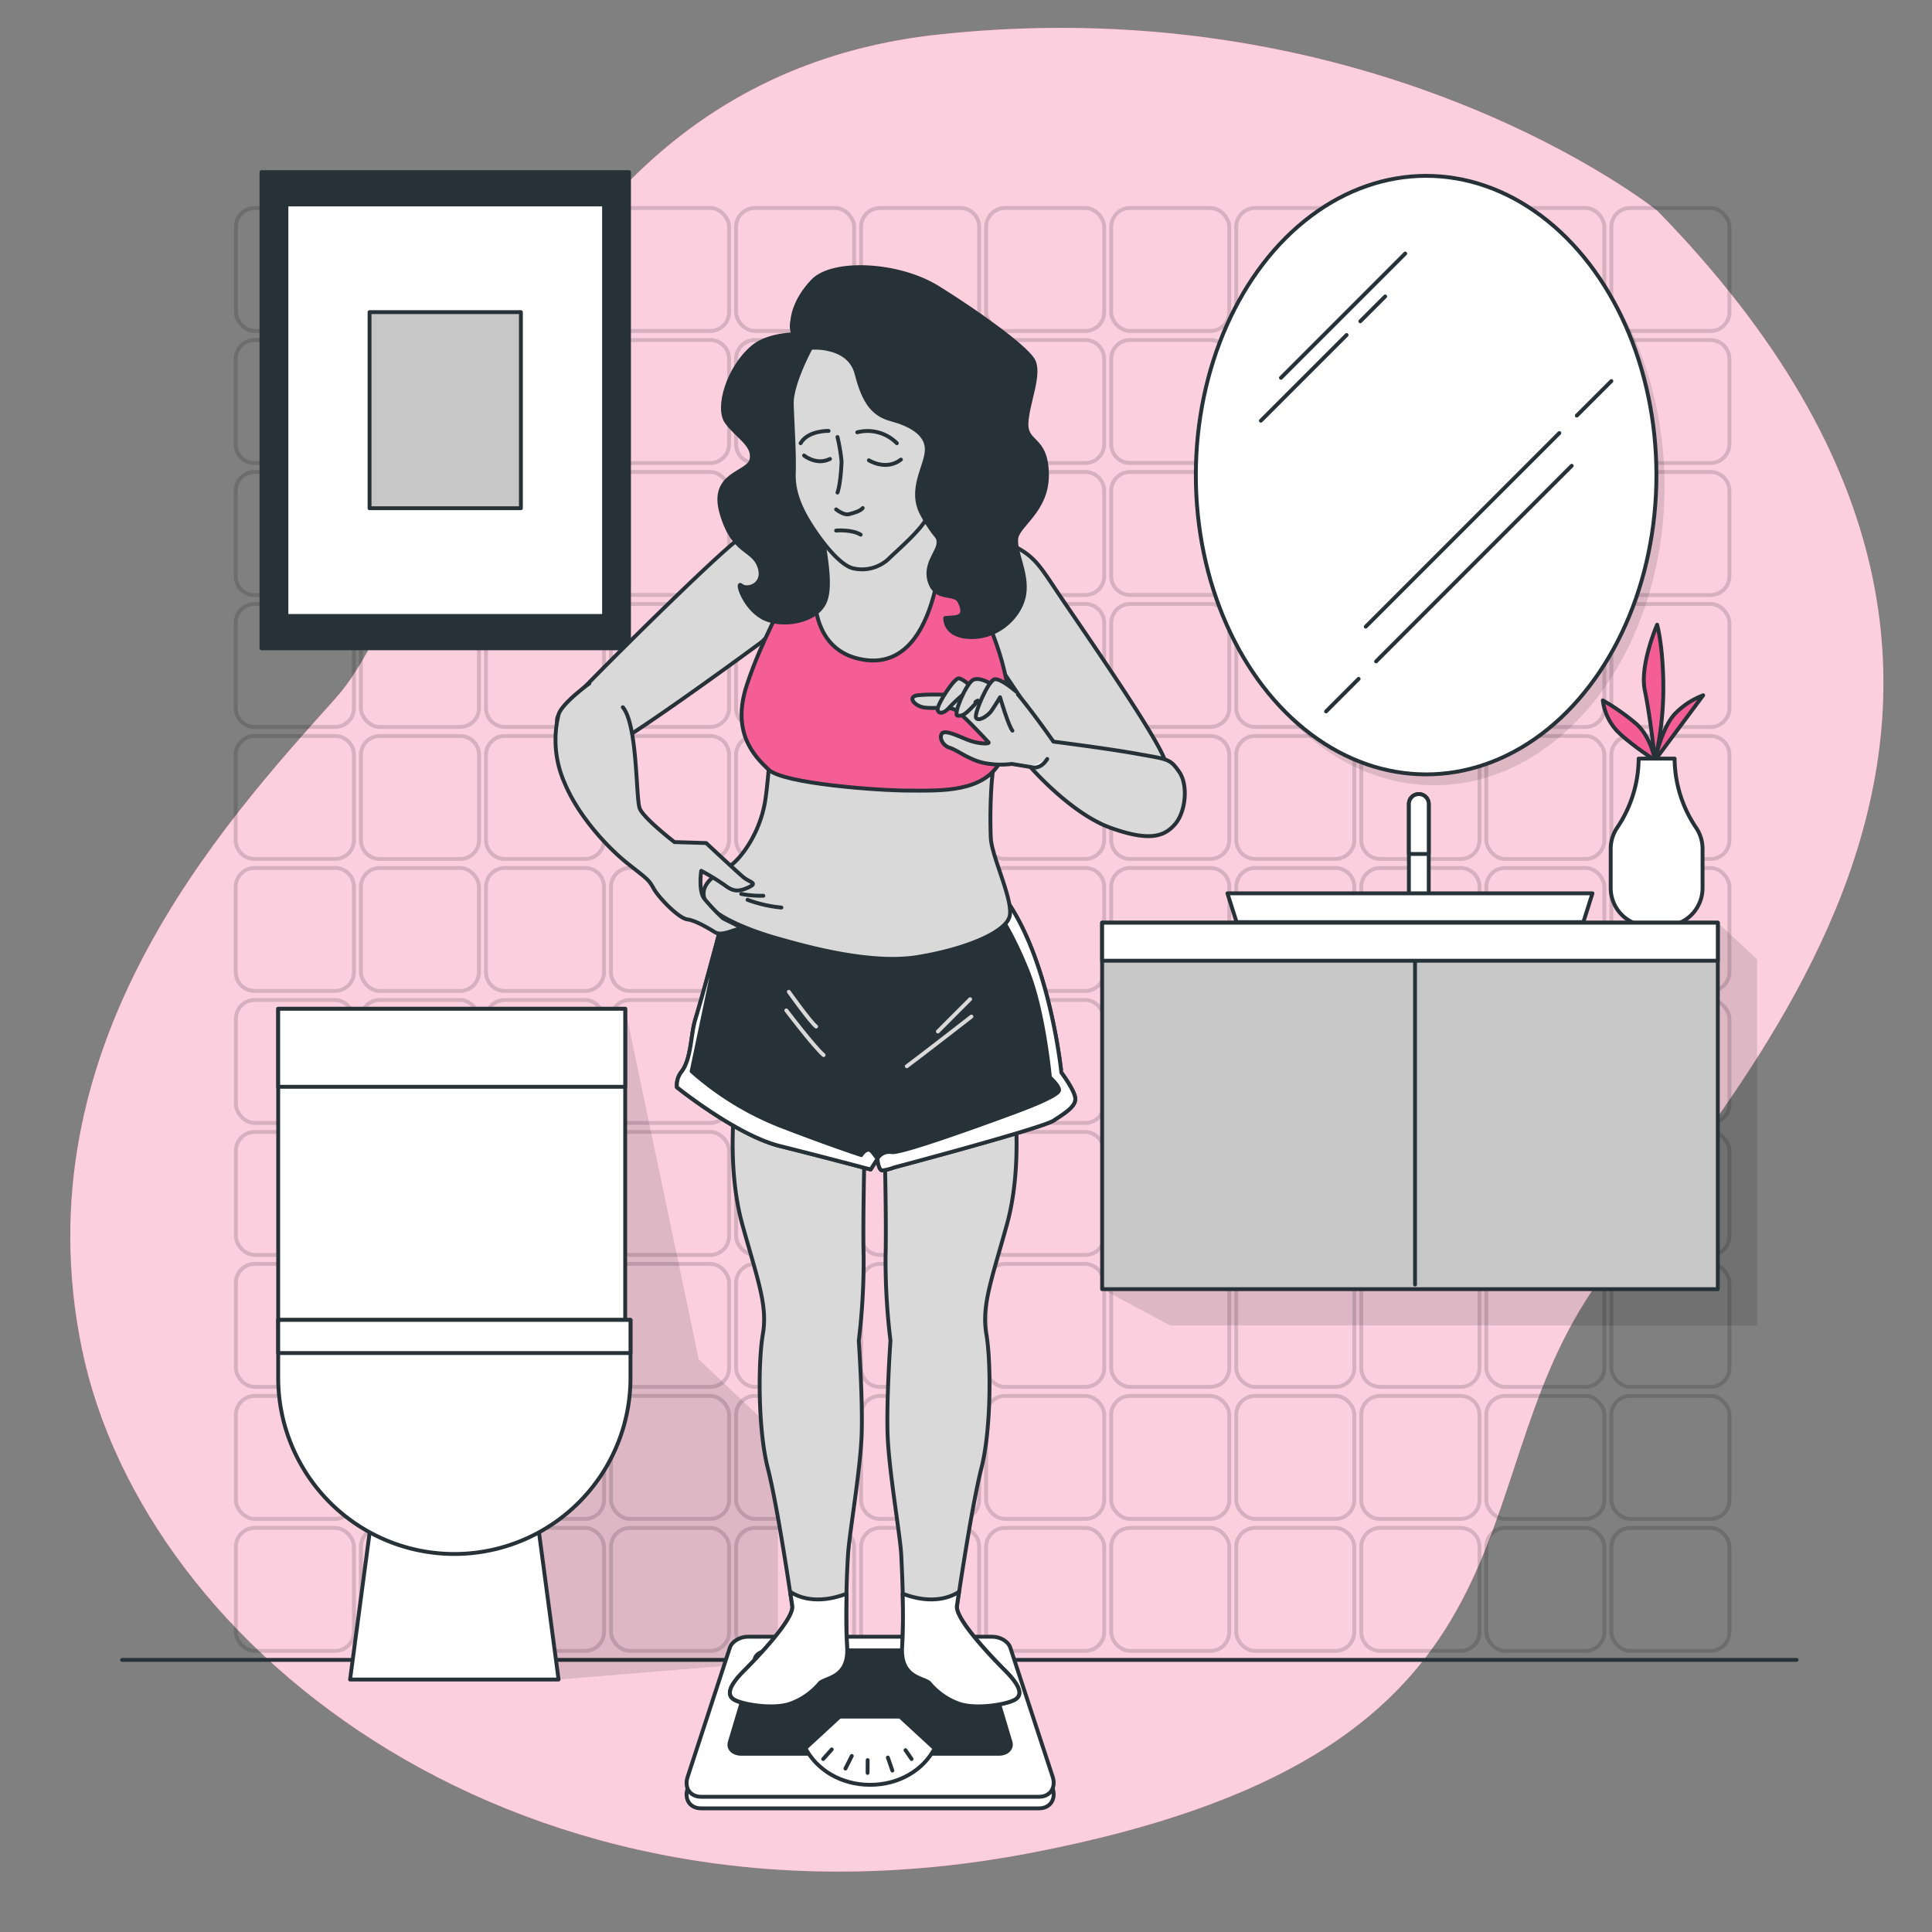 <svg xmlns="http://www.w3.org/2000/svg" viewBox="0 0 500 500"><rect x="0" y="0" width="500" height="500" fill="#808080" stroke="none"/><g id="freepik--background-simple--inject-200"><path d="M428.88,54.51s-72.06-57.9-186-45.58-126.65,139-156,171.75-81.73,90-65.71,168.25S135.69,504.76,266.89,479.51s111-88.39,141.77-140.13S557,185.7,428.88,54.51Z" style="fill:#F55E94"></path><path d="M428.88,54.51s-72.06-57.9-186-45.58-126.65,139-156,171.75-81.73,90-65.71,168.25S135.69,504.76,266.89,479.51s111-88.39,141.77-140.13S557,185.7,428.88,54.51Z" style="fill:#fff;opacity:0.7"></path></g><g id="freepik--Floor--inject-200"><line x1="31.59" y1="429.58" x2="464.96" y2="429.58" style="fill:none;stroke:#263238;stroke-linecap:round;stroke-linejoin:round"></line></g><g id="freepik--Tiles--inject-200"><g style="opacity:0.15"><rect x="61.04" y="53.83" width="30.56" height="31.83" rx="4.88" style="fill:none;stroke:#000;stroke-linecap:round;stroke-linejoin:round"></rect><rect x="93.4" y="53.83" width="30.56" height="31.83" rx="4.88" style="fill:none;stroke:#000;stroke-linecap:round;stroke-linejoin:round"></rect><rect x="125.76" y="53.83" width="30.56" height="31.83" rx="4.88" style="fill:none;stroke:#000;stroke-linecap:round;stroke-linejoin:round"></rect><rect x="158.13" y="53.83" width="30.56" height="31.83" rx="4.88" style="fill:none;stroke:#000;stroke-linecap:round;stroke-linejoin:round"></rect><rect x="190.49" y="53.83" width="30.56" height="31.83" rx="4.88" style="fill:none;stroke:#000;stroke-linecap:round;stroke-linejoin:round"></rect><path d="M227.73,53.83h20.79a4.89,4.89,0,0,1,4.89,4.89V80.78a4.88,4.88,0,0,1-4.88,4.88H227.73a4.88,4.88,0,0,1-4.88-4.88V58.72A4.88,4.88,0,0,1,227.73,53.83Z" style="fill:none;stroke:#000;stroke-linecap:round;stroke-linejoin:round"></path><rect x="255.21" y="53.83" width="30.56" height="31.83" rx="4.88" style="fill:none;stroke:#000;stroke-linecap:round;stroke-linejoin:round"></rect><rect x="287.57" y="53.83" width="30.56" height="31.83" rx="4.88" style="fill:none;stroke:#000;stroke-linecap:round;stroke-linejoin:round"></rect><rect x="319.93" y="53.83" width="30.56" height="31.83" rx="4.88" style="fill:none;stroke:#000;stroke-linecap:round;stroke-linejoin:round"></rect><path d="M357.18,53.83H378a4.89,4.89,0,0,1,4.89,4.89V80.78A4.88,4.88,0,0,1,378,85.67H357.18a4.88,4.88,0,0,1-4.88-4.88V58.72A4.88,4.88,0,0,1,357.18,53.83Z" style="fill:none;stroke:#000;stroke-linecap:round;stroke-linejoin:round"></path><rect x="384.65" y="53.83" width="30.56" height="31.83" rx="4.88" style="fill:none;stroke:#000;stroke-linecap:round;stroke-linejoin:round"></rect><rect x="417.02" y="53.83" width="30.56" height="31.83" rx="4.88" style="fill:none;stroke:#000;stroke-linecap:round;stroke-linejoin:round"></rect></g><g style="opacity:0.15"><path d="M65.93,88H86.72a4.88,4.88,0,0,1,4.88,4.88v22.06a4.89,4.89,0,0,1-4.89,4.89H65.93A4.88,4.88,0,0,1,61,114.94V92.88A4.88,4.88,0,0,1,65.93,88Z" style="fill:none;stroke:#000;stroke-linecap:round;stroke-linejoin:round"></path><path d="M98.29,88h20.79A4.88,4.88,0,0,1,124,92.88v22.06a4.89,4.89,0,0,1-4.89,4.89H98.29a4.88,4.88,0,0,1-4.88-4.88V92.88A4.88,4.88,0,0,1,98.29,88Z" style="fill:none;stroke:#000;stroke-linecap:round;stroke-linejoin:round"></path><path d="M130.65,88h20.79a4.88,4.88,0,0,1,4.88,4.88v22.06a4.89,4.89,0,0,1-4.89,4.89H130.65a4.88,4.88,0,0,1-4.88-4.88V92.88A4.88,4.88,0,0,1,130.65,88Z" style="fill:none;stroke:#000;stroke-linecap:round;stroke-linejoin:round"></path><path d="M163,88H183.8a4.88,4.88,0,0,1,4.88,4.88v22.06a4.89,4.89,0,0,1-4.89,4.89H163a4.88,4.88,0,0,1-4.88-4.88V92.88A4.88,4.88,0,0,1,163,88Z" style="fill:none;stroke:#000;stroke-linecap:round;stroke-linejoin:round"></path><path d="M195.37,88h20.79a4.88,4.88,0,0,1,4.88,4.88v22.06a4.89,4.89,0,0,1-4.89,4.89H195.37a4.88,4.88,0,0,1-4.88-4.88V92.88A4.88,4.88,0,0,1,195.37,88Z" style="fill:none;stroke:#000;stroke-linecap:round;stroke-linejoin:round"></path><path d="M227.73,88h20.79a4.89,4.89,0,0,1,4.89,4.89v22.06a4.89,4.89,0,0,1-4.89,4.89H227.73a4.89,4.89,0,0,1-4.89-4.89V92.88A4.88,4.88,0,0,1,227.73,88Z" style="fill:none;stroke:#000;stroke-linecap:round;stroke-linejoin:round"></path><path d="M260.09,88h20.79a4.88,4.88,0,0,1,4.88,4.88v22.06a4.89,4.89,0,0,1-4.89,4.89H260.09a4.88,4.88,0,0,1-4.88-4.88V92.88A4.88,4.88,0,0,1,260.09,88Z" style="fill:none;stroke:#000;stroke-linecap:round;stroke-linejoin:round"></path><path d="M292.46,88h20.79a4.88,4.88,0,0,1,4.88,4.88v22.06a4.88,4.88,0,0,1-4.88,4.88H292.46a4.89,4.89,0,0,1-4.89-4.89V92.88A4.88,4.88,0,0,1,292.46,88Z" style="fill:none;stroke:#000;stroke-linecap:round;stroke-linejoin:round"></path><path d="M324.82,88h20.79a4.88,4.88,0,0,1,4.88,4.88v22.06a4.89,4.89,0,0,1-4.89,4.89H324.82a4.88,4.88,0,0,1-4.88-4.88V92.88A4.88,4.88,0,0,1,324.82,88Z" style="fill:none;stroke:#000;stroke-linecap:round;stroke-linejoin:round"></path><path d="M357.18,88H378a4.89,4.89,0,0,1,4.89,4.89v22.06a4.89,4.89,0,0,1-4.89,4.89H357.18a4.88,4.88,0,0,1-4.88-4.88V92.88A4.88,4.88,0,0,1,357.18,88Z" style="fill:none;stroke:#000;stroke-linecap:round;stroke-linejoin:round"></path><path d="M389.54,88h20.79a4.88,4.88,0,0,1,4.88,4.88v22.06a4.89,4.89,0,0,1-4.89,4.89H389.54a4.88,4.88,0,0,1-4.88-4.88V92.88A4.88,4.88,0,0,1,389.54,88Z" style="fill:none;stroke:#000;stroke-linecap:round;stroke-linejoin:round"></path><path d="M421.9,88h20.79a4.88,4.88,0,0,1,4.88,4.88v22.06a4.89,4.89,0,0,1-4.89,4.89H421.9a4.88,4.88,0,0,1-4.88-4.88V92.88A4.88,4.88,0,0,1,421.9,88Z" style="fill:none;stroke:#000;stroke-linecap:round;stroke-linejoin:round"></path></g><g style="opacity:0.15"><path d="M65.93,122.15H86.72A4.88,4.88,0,0,1,91.61,127V149.1A4.89,4.89,0,0,1,86.72,154H65.93A4.88,4.88,0,0,1,61,149.1V127A4.88,4.88,0,0,1,65.93,122.15Z" style="fill:none;stroke:#000;stroke-linecap:round;stroke-linejoin:round"></path><path d="M98.29,122.15h20.79A4.88,4.88,0,0,1,124,127V149.1a4.89,4.89,0,0,1-4.89,4.89H98.29a4.88,4.88,0,0,1-4.88-4.88V127A4.88,4.88,0,0,1,98.29,122.15Z" style="fill:none;stroke:#000;stroke-linecap:round;stroke-linejoin:round"></path><path d="M130.65,122.15h20.79a4.88,4.88,0,0,1,4.88,4.88V149.1a4.89,4.89,0,0,1-4.89,4.89H130.65a4.88,4.88,0,0,1-4.88-4.88V127A4.88,4.88,0,0,1,130.65,122.15Z" style="fill:none;stroke:#000;stroke-linecap:round;stroke-linejoin:round"></path><rect x="158.13" y="122.15" width="30.56" height="31.83" rx="4.88" style="fill:none;stroke:#000;stroke-linecap:round;stroke-linejoin:round"></rect><path d="M195.37,122.15h20.79a4.88,4.88,0,0,1,4.88,4.88V149.1a4.89,4.89,0,0,1-4.89,4.89H195.37a4.88,4.88,0,0,1-4.88-4.88V127A4.88,4.88,0,0,1,195.37,122.15Z" style="fill:none;stroke:#000;stroke-linecap:round;stroke-linejoin:round"></path><path d="M227.73,122.15h20.79a4.89,4.89,0,0,1,4.89,4.89V149.1a4.89,4.89,0,0,1-4.89,4.89H227.73a4.89,4.89,0,0,1-4.89-4.89V127A4.88,4.88,0,0,1,227.73,122.15Z" style="fill:none;stroke:#000;stroke-linecap:round;stroke-linejoin:round"></path><path d="M260.09,122.15h20.79a4.88,4.88,0,0,1,4.88,4.88V149.1a4.89,4.89,0,0,1-4.89,4.89H260.09a4.88,4.88,0,0,1-4.88-4.88V127A4.88,4.88,0,0,1,260.09,122.15Z" style="fill:none;stroke:#000;stroke-linecap:round;stroke-linejoin:round"></path><path d="M292.46,122.15h20.79a4.88,4.88,0,0,1,4.88,4.88V149.1a4.88,4.88,0,0,1-4.88,4.88H292.46a4.89,4.89,0,0,1-4.89-4.89V127A4.88,4.88,0,0,1,292.46,122.15Z" style="fill:none;stroke:#000;stroke-linecap:round;stroke-linejoin:round"></path><path d="M324.82,122.15h20.79A4.88,4.88,0,0,1,350.5,127V149.1a4.89,4.89,0,0,1-4.89,4.89H324.82a4.88,4.88,0,0,1-4.88-4.88V127A4.88,4.88,0,0,1,324.82,122.15Z" style="fill:none;stroke:#000;stroke-linecap:round;stroke-linejoin:round"></path><path d="M357.18,122.15H378a4.89,4.89,0,0,1,4.89,4.89V149.1A4.89,4.89,0,0,1,378,154H357.18a4.88,4.88,0,0,1-4.88-4.88V127A4.88,4.88,0,0,1,357.18,122.15Z" style="fill:none;stroke:#000;stroke-linecap:round;stroke-linejoin:round"></path><path d="M389.54,122.15h20.79a4.88,4.88,0,0,1,4.88,4.88V149.1a4.89,4.89,0,0,1-4.89,4.89H389.54a4.88,4.88,0,0,1-4.88-4.88V127A4.88,4.88,0,0,1,389.54,122.15Z" style="fill:none;stroke:#000;stroke-linecap:round;stroke-linejoin:round"></path><path d="M421.9,122.15h20.79a4.88,4.88,0,0,1,4.88,4.88V149.1a4.89,4.89,0,0,1-4.89,4.89H421.9A4.88,4.88,0,0,1,417,149.1V127A4.88,4.88,0,0,1,421.9,122.15Z" style="fill:none;stroke:#000;stroke-linecap:round;stroke-linejoin:round"></path></g><g style="opacity:0.15"><path d="M65.93,156.31H86.72a4.88,4.88,0,0,1,4.88,4.88v22.06a4.88,4.88,0,0,1-4.88,4.88H65.93A4.88,4.88,0,0,1,61,183.26V161.19A4.89,4.89,0,0,1,65.93,156.31Z" style="fill:none;stroke:#000;stroke-linecap:round;stroke-linejoin:round"></path><rect x="93.4" y="156.31" width="30.56" height="31.83" rx="4.88" style="fill:none;stroke:#000;stroke-linecap:round;stroke-linejoin:round"></rect><path d="M130.65,156.31h20.79a4.88,4.88,0,0,1,4.88,4.88v22.06a4.88,4.88,0,0,1-4.88,4.88H130.65a4.88,4.88,0,0,1-4.88-4.88V161.19A4.89,4.89,0,0,1,130.65,156.31Z" style="fill:none;stroke:#000;stroke-linecap:round;stroke-linejoin:round"></path><path d="M163,156.31H183.8a4.88,4.88,0,0,1,4.88,4.88v22.06a4.88,4.88,0,0,1-4.88,4.88H163a4.88,4.88,0,0,1-4.88-4.88V161.19A4.89,4.89,0,0,1,163,156.31Z" style="fill:none;stroke:#000;stroke-linecap:round;stroke-linejoin:round"></path><path d="M195.37,156.31h20.79a4.88,4.88,0,0,1,4.88,4.88v22.06a4.88,4.88,0,0,1-4.88,4.88H195.37a4.88,4.88,0,0,1-4.88-4.88V161.19A4.89,4.89,0,0,1,195.37,156.31Z" style="fill:none;stroke:#000;stroke-linecap:round;stroke-linejoin:round"></path><path d="M227.73,156.31h20.79a4.89,4.89,0,0,1,4.89,4.89v22.06a4.88,4.88,0,0,1-4.88,4.88H227.73a4.88,4.88,0,0,1-4.88-4.88V161.19A4.89,4.89,0,0,1,227.73,156.31Z" style="fill:none;stroke:#000;stroke-linecap:round;stroke-linejoin:round"></path><path d="M260.09,156.31h20.79a4.88,4.88,0,0,1,4.88,4.88v22.06a4.88,4.88,0,0,1-4.88,4.88H260.09a4.88,4.88,0,0,1-4.88-4.88V161.19A4.89,4.89,0,0,1,260.09,156.31Z" style="fill:none;stroke:#000;stroke-linecap:round;stroke-linejoin:round"></path><path d="M292.46,156.31h20.79a4.88,4.88,0,0,1,4.88,4.88v22.06a4.88,4.88,0,0,1-4.88,4.88H292.46a4.88,4.88,0,0,1-4.88-4.88V161.19A4.89,4.89,0,0,1,292.46,156.31Z" style="fill:none;stroke:#000;stroke-linecap:round;stroke-linejoin:round"></path><path d="M324.82,156.31h20.79a4.88,4.88,0,0,1,4.88,4.88v22.06a4.88,4.88,0,0,1-4.88,4.88H324.82a4.88,4.88,0,0,1-4.88-4.88V161.19A4.89,4.89,0,0,1,324.82,156.31Z" style="fill:none;stroke:#000;stroke-linecap:round;stroke-linejoin:round"></path><path d="M357.18,156.31H378a4.89,4.89,0,0,1,4.89,4.89v22.06a4.88,4.88,0,0,1-4.88,4.88H357.18a4.88,4.88,0,0,1-4.88-4.88V161.19A4.89,4.89,0,0,1,357.18,156.31Z" style="fill:none;stroke:#000;stroke-linecap:round;stroke-linejoin:round"></path><rect x="384.65" y="156.31" width="30.56" height="31.83" rx="4.88" style="fill:none;stroke:#000;stroke-linecap:round;stroke-linejoin:round"></rect><rect x="417.02" y="156.31" width="30.56" height="31.83" rx="4.88" style="fill:none;stroke:#000;stroke-linecap:round;stroke-linejoin:round"></rect></g><g style="opacity:0.15"><path d="M65.93,190.47H86.72a4.88,4.88,0,0,1,4.88,4.88v22.06a4.88,4.88,0,0,1-4.88,4.88H65.93A4.88,4.88,0,0,1,61,217.42V195.35A4.89,4.89,0,0,1,65.93,190.47Z" style="fill:none;stroke:#000;stroke-linecap:round;stroke-linejoin:round"></path><path d="M98.29,190.47h20.79a4.89,4.89,0,0,1,4.89,4.89v22.06a4.88,4.88,0,0,1-4.88,4.88H98.29a4.88,4.88,0,0,1-4.88-4.88V195.35A4.88,4.88,0,0,1,98.29,190.47Z" style="fill:none;stroke:#000;stroke-linecap:round;stroke-linejoin:round"></path><path d="M130.65,190.47h20.79a4.88,4.88,0,0,1,4.88,4.88v22.06a4.88,4.88,0,0,1-4.88,4.88H130.65a4.88,4.88,0,0,1-4.88-4.88V195.35A4.89,4.89,0,0,1,130.65,190.47Z" style="fill:none;stroke:#000;stroke-linecap:round;stroke-linejoin:round"></path><path d="M163,190.47H183.8a4.88,4.88,0,0,1,4.88,4.88v22.06a4.88,4.88,0,0,1-4.88,4.88H163a4.88,4.88,0,0,1-4.88-4.88V195.35A4.89,4.89,0,0,1,163,190.47Z" style="fill:none;stroke:#000;stroke-linecap:round;stroke-linejoin:round"></path><path d="M195.37,190.47h20.79a4.88,4.88,0,0,1,4.88,4.88v22.06a4.88,4.88,0,0,1-4.88,4.88H195.37a4.88,4.88,0,0,1-4.88-4.88V195.35A4.89,4.89,0,0,1,195.37,190.47Z" style="fill:none;stroke:#000;stroke-linecap:round;stroke-linejoin:round"></path><path d="M227.73,190.47h20.79a4.89,4.89,0,0,1,4.89,4.89v22.06a4.88,4.88,0,0,1-4.88,4.88H227.73a4.88,4.88,0,0,1-4.88-4.88V195.35A4.89,4.89,0,0,1,227.73,190.47Z" style="fill:none;stroke:#000;stroke-linecap:round;stroke-linejoin:round"></path><path d="M260.09,190.47h20.79a4.88,4.88,0,0,1,4.88,4.88v22.06a4.88,4.88,0,0,1-4.88,4.88H260.09a4.88,4.88,0,0,1-4.88-4.88V195.35A4.89,4.89,0,0,1,260.09,190.47Z" style="fill:none;stroke:#000;stroke-linecap:round;stroke-linejoin:round"></path><path d="M292.46,190.47h20.79a4.88,4.88,0,0,1,4.88,4.88v22.06a4.88,4.88,0,0,1-4.88,4.88H292.46a4.88,4.88,0,0,1-4.88-4.88V195.35A4.89,4.89,0,0,1,292.46,190.47Z" style="fill:none;stroke:#000;stroke-linecap:round;stroke-linejoin:round"></path><path d="M324.82,190.47h20.79a4.88,4.88,0,0,1,4.88,4.88v22.06a4.88,4.88,0,0,1-4.88,4.88H324.82a4.88,4.88,0,0,1-4.88-4.88V195.35A4.89,4.89,0,0,1,324.82,190.47Z" style="fill:none;stroke:#000;stroke-linecap:round;stroke-linejoin:round"></path><path d="M357.18,190.47H378a4.89,4.89,0,0,1,4.89,4.89v22.06A4.88,4.88,0,0,1,378,222.3H357.18a4.88,4.88,0,0,1-4.88-4.88V195.35A4.89,4.89,0,0,1,357.18,190.47Z" style="fill:none;stroke:#000;stroke-linecap:round;stroke-linejoin:round"></path><rect x="384.65" y="190.47" width="30.56" height="31.83" rx="4.88" style="fill:none;stroke:#000;stroke-linecap:round;stroke-linejoin:round"></rect><path d="M421.9,190.47h20.79a4.89,4.89,0,0,1,4.89,4.89v22.06a4.88,4.88,0,0,1-4.88,4.88H421.9a4.88,4.88,0,0,1-4.88-4.88V195.35A4.88,4.88,0,0,1,421.9,190.47Z" style="fill:none;stroke:#000;stroke-linecap:round;stroke-linejoin:round"></path></g><g style="opacity:0.15"><path d="M65.93,224.63H86.72a4.88,4.88,0,0,1,4.88,4.88v22.06a4.88,4.88,0,0,1-4.88,4.88H65.93A4.88,4.88,0,0,1,61,251.58V229.51A4.89,4.89,0,0,1,65.93,224.63Z" style="fill:none;stroke:#000;stroke-linecap:round;stroke-linejoin:round"></path><rect x="93.4" y="224.63" width="30.56" height="31.83" rx="4.88" style="fill:none;stroke:#000;stroke-linecap:round;stroke-linejoin:round"></rect><path d="M130.65,224.63h20.79a4.88,4.88,0,0,1,4.88,4.88v22.06a4.88,4.88,0,0,1-4.88,4.88H130.65a4.88,4.88,0,0,1-4.88-4.88V229.51A4.89,4.89,0,0,1,130.65,224.63Z" style="fill:none;stroke:#000;stroke-linecap:round;stroke-linejoin:round"></path><path d="M163,224.63H183.8a4.89,4.89,0,0,1,4.89,4.89v22.06a4.88,4.88,0,0,1-4.88,4.88H163a4.88,4.88,0,0,1-4.88-4.88V229.51A4.89,4.89,0,0,1,163,224.63Z" style="fill:none;stroke:#000;stroke-linecap:round;stroke-linejoin:round"></path><path d="M195.37,224.63h20.79a4.88,4.88,0,0,1,4.88,4.88v22.06a4.88,4.88,0,0,1-4.88,4.88H195.37a4.88,4.88,0,0,1-4.88-4.88V229.51A4.89,4.89,0,0,1,195.37,224.63Z" style="fill:none;stroke:#000;stroke-linecap:round;stroke-linejoin:round"></path><path d="M227.73,224.63h20.79a4.89,4.89,0,0,1,4.89,4.89v22.06a4.88,4.88,0,0,1-4.88,4.88H227.73a4.88,4.88,0,0,1-4.88-4.88V229.51A4.89,4.89,0,0,1,227.73,224.63Z" style="fill:none;stroke:#000;stroke-linecap:round;stroke-linejoin:round"></path><path d="M260.09,224.63h20.79a4.88,4.88,0,0,1,4.88,4.88v22.06a4.88,4.88,0,0,1-4.88,4.88H260.09a4.88,4.88,0,0,1-4.88-4.88V229.51A4.89,4.89,0,0,1,260.09,224.63Z" style="fill:none;stroke:#000;stroke-linecap:round;stroke-linejoin:round"></path><path d="M292.46,224.63h20.79a4.88,4.88,0,0,1,4.88,4.88v22.06a4.88,4.88,0,0,1-4.88,4.88H292.46a4.88,4.88,0,0,1-4.88-4.88V229.51A4.89,4.89,0,0,1,292.46,224.63Z" style="fill:none;stroke:#000;stroke-linecap:round;stroke-linejoin:round"></path><path d="M324.82,224.63h20.79a4.88,4.88,0,0,1,4.88,4.88v22.06a4.88,4.88,0,0,1-4.88,4.88H324.82a4.88,4.88,0,0,1-4.88-4.88V229.51A4.89,4.89,0,0,1,324.82,224.63Z" style="fill:none;stroke:#000;stroke-linecap:round;stroke-linejoin:round"></path><path d="M357.18,224.63H378a4.89,4.89,0,0,1,4.89,4.89v22.06a4.88,4.88,0,0,1-4.88,4.88H357.18a4.88,4.88,0,0,1-4.88-4.88V229.51A4.89,4.89,0,0,1,357.18,224.63Z" style="fill:none;stroke:#000;stroke-linecap:round;stroke-linejoin:round"></path><rect x="384.65" y="224.63" width="30.56" height="31.83" rx="4.88" style="fill:none;stroke:#000;stroke-linecap:round;stroke-linejoin:round"></rect><rect x="417.02" y="224.63" width="30.56" height="31.83" rx="4.88" style="fill:none;stroke:#000;stroke-linecap:round;stroke-linejoin:round"></rect></g><g style="opacity:0.15"><rect x="61.04" y="258.79" width="30.56" height="31.83" rx="4.88" style="fill:none;stroke:#000;stroke-linecap:round;stroke-linejoin:round"></rect><rect x="93.4" y="258.79" width="30.56" height="31.83" rx="4.88" style="fill:none;stroke:#000;stroke-linecap:round;stroke-linejoin:round"></rect><rect x="125.76" y="258.79" width="30.56" height="31.83" rx="4.88" style="fill:none;stroke:#000;stroke-linecap:round;stroke-linejoin:round"></rect><rect x="158.13" y="258.79" width="30.56" height="31.83" rx="4.88" style="fill:none;stroke:#000;stroke-linecap:round;stroke-linejoin:round"></rect><rect x="190.49" y="258.79" width="30.56" height="31.83" rx="4.88" style="fill:none;stroke:#000;stroke-linecap:round;stroke-linejoin:round"></rect><path d="M227.73,258.79h20.79a4.89,4.89,0,0,1,4.89,4.89v22.06a4.88,4.88,0,0,1-4.88,4.88H227.73a4.88,4.88,0,0,1-4.88-4.88V263.67A4.88,4.88,0,0,1,227.73,258.79Z" style="fill:none;stroke:#000;stroke-linecap:round;stroke-linejoin:round"></path><rect x="255.21" y="258.79" width="30.56" height="31.83" rx="4.88" style="fill:none;stroke:#000;stroke-linecap:round;stroke-linejoin:round"></rect><rect x="287.57" y="258.79" width="30.56" height="31.83" rx="4.88" style="fill:none;stroke:#000;stroke-linecap:round;stroke-linejoin:round"></rect><rect x="319.93" y="258.79" width="30.56" height="31.83" rx="4.88" style="fill:none;stroke:#000;stroke-linecap:round;stroke-linejoin:round"></rect><path d="M357.18,258.79H378a4.89,4.89,0,0,1,4.89,4.89v22.06a4.88,4.88,0,0,1-4.88,4.88H357.18a4.88,4.88,0,0,1-4.88-4.88V263.67A4.88,4.88,0,0,1,357.18,258.79Z" style="fill:none;stroke:#000;stroke-linecap:round;stroke-linejoin:round"></path><rect x="384.65" y="258.79" width="30.56" height="31.83" rx="4.88" style="fill:none;stroke:#000;stroke-linecap:round;stroke-linejoin:round"></rect><rect x="417.02" y="258.79" width="30.56" height="31.83" rx="4.88" style="fill:none;stroke:#000;stroke-linecap:round;stroke-linejoin:round"></rect></g><g style="opacity:0.15"><rect x="61.04" y="292.95" width="30.56" height="31.83" rx="4.88" style="fill:none;stroke:#000;stroke-linecap:round;stroke-linejoin:round"></rect><rect x="93.4" y="292.95" width="30.56" height="31.83" rx="4.88" style="fill:none;stroke:#000;stroke-linecap:round;stroke-linejoin:round"></rect><rect x="125.76" y="292.95" width="30.56" height="31.83" rx="4.88" style="fill:none;stroke:#000;stroke-linecap:round;stroke-linejoin:round"></rect><rect x="158.13" y="292.95" width="30.56" height="31.83" rx="4.88" style="fill:none;stroke:#000;stroke-linecap:round;stroke-linejoin:round"></rect><rect x="190.49" y="292.95" width="30.56" height="31.83" rx="4.88" style="fill:none;stroke:#000;stroke-linecap:round;stroke-linejoin:round"></rect><path d="M227.73,292.95h20.79a4.89,4.89,0,0,1,4.89,4.89v22.06a4.88,4.88,0,0,1-4.88,4.88H227.73a4.88,4.88,0,0,1-4.88-4.88V297.83A4.88,4.88,0,0,1,227.73,292.95Z" style="fill:none;stroke:#000;stroke-linecap:round;stroke-linejoin:round"></path><rect x="255.21" y="292.95" width="30.56" height="31.83" rx="4.88" style="fill:none;stroke:#000;stroke-linecap:round;stroke-linejoin:round"></rect><rect x="287.57" y="292.95" width="30.56" height="31.83" rx="4.88" style="fill:none;stroke:#000;stroke-linecap:round;stroke-linejoin:round"></rect><rect x="319.93" y="292.95" width="30.56" height="31.83" rx="4.88" style="fill:none;stroke:#000;stroke-linecap:round;stroke-linejoin:round"></rect><path d="M357.18,292.95H378a4.89,4.89,0,0,1,4.89,4.89v22.06a4.89,4.89,0,0,1-4.89,4.89H357.18a4.88,4.88,0,0,1-4.88-4.88V297.83A4.88,4.88,0,0,1,357.18,292.95Z" style="fill:none;stroke:#000;stroke-linecap:round;stroke-linejoin:round"></path><rect x="384.65" y="292.95" width="30.56" height="31.83" rx="4.88" style="fill:none;stroke:#000;stroke-linecap:round;stroke-linejoin:round"></rect><rect x="417.02" y="292.95" width="30.56" height="31.83" rx="4.88" style="fill:none;stroke:#000;stroke-linecap:round;stroke-linejoin:round"></rect></g><g style="opacity:0.15"><rect x="61.04" y="327.1" width="30.56" height="31.83" rx="4.88" style="fill:none;stroke:#000;stroke-linecap:round;stroke-linejoin:round"></rect><rect x="93.4" y="327.1" width="30.56" height="31.83" rx="4.88" style="fill:none;stroke:#000;stroke-linecap:round;stroke-linejoin:round"></rect><rect x="125.76" y="327.1" width="30.56" height="31.83" rx="4.88" style="fill:none;stroke:#000;stroke-linecap:round;stroke-linejoin:round"></rect><rect x="158.13" y="327.1" width="30.56" height="31.83" rx="4.88" style="fill:none;stroke:#000;stroke-linecap:round;stroke-linejoin:round"></rect><rect x="190.49" y="327.1" width="30.56" height="31.83" rx="4.88" style="fill:none;stroke:#000;stroke-linecap:round;stroke-linejoin:round"></rect><path d="M227.73,327.1h20.79a4.89,4.89,0,0,1,4.89,4.89v22.06a4.88,4.88,0,0,1-4.88,4.88H227.73a4.88,4.88,0,0,1-4.88-4.88V332A4.88,4.88,0,0,1,227.73,327.1Z" style="fill:none;stroke:#000;stroke-linecap:round;stroke-linejoin:round"></path><rect x="255.21" y="327.1" width="30.56" height="31.83" rx="4.88" style="fill:none;stroke:#000;stroke-linecap:round;stroke-linejoin:round"></rect><rect x="287.57" y="327.1" width="30.56" height="31.83" rx="4.88" style="fill:none;stroke:#000;stroke-linecap:round;stroke-linejoin:round"></rect><rect x="319.93" y="327.1" width="30.56" height="31.83" rx="4.88" style="fill:none;stroke:#000;stroke-linecap:round;stroke-linejoin:round"></rect><path d="M357.18,327.1H378a4.89,4.89,0,0,1,4.89,4.89v22.06a4.88,4.88,0,0,1-4.88,4.88H357.18a4.88,4.88,0,0,1-4.88-4.88V332A4.88,4.88,0,0,1,357.18,327.1Z" style="fill:none;stroke:#000;stroke-linecap:round;stroke-linejoin:round"></path><rect x="384.65" y="327.1" width="30.56" height="31.83" rx="4.88" style="fill:none;stroke:#000;stroke-linecap:round;stroke-linejoin:round"></rect><rect x="417.02" y="327.1" width="30.56" height="31.83" rx="4.88" style="fill:none;stroke:#000;stroke-linecap:round;stroke-linejoin:round"></rect></g><g style="opacity:0.15"><rect x="61.04" y="361.26" width="30.56" height="31.83" rx="4.88" style="fill:none;stroke:#000;stroke-linecap:round;stroke-linejoin:round"></rect><rect x="93.4" y="361.26" width="30.56" height="31.83" rx="4.88" style="fill:none;stroke:#000;stroke-linecap:round;stroke-linejoin:round"></rect><rect x="125.76" y="361.26" width="30.56" height="31.83" rx="4.88" style="fill:none;stroke:#000;stroke-linecap:round;stroke-linejoin:round"></rect><rect x="158.13" y="361.26" width="30.56" height="31.83" rx="4.88" style="fill:none;stroke:#000;stroke-linecap:round;stroke-linejoin:round"></rect><rect x="190.49" y="361.26" width="30.56" height="31.83" rx="4.88" style="fill:none;stroke:#000;stroke-linecap:round;stroke-linejoin:round"></rect><path d="M227.73,361.26h20.79a4.89,4.89,0,0,1,4.89,4.89v22.06a4.88,4.88,0,0,1-4.88,4.88H227.73a4.88,4.88,0,0,1-4.88-4.88V366.15A4.88,4.88,0,0,1,227.73,361.26Z" style="fill:none;stroke:#000;stroke-linecap:round;stroke-linejoin:round"></path><rect x="255.21" y="361.26" width="30.56" height="31.83" rx="4.88" style="fill:none;stroke:#000;stroke-linecap:round;stroke-linejoin:round"></rect><rect x="287.57" y="361.26" width="30.56" height="31.83" rx="4.88" style="fill:none;stroke:#000;stroke-linecap:round;stroke-linejoin:round"></rect><rect x="319.93" y="361.26" width="30.56" height="31.83" rx="4.88" style="fill:none;stroke:#000;stroke-linecap:round;stroke-linejoin:round"></rect><path d="M357.18,361.26H378a4.89,4.89,0,0,1,4.89,4.89v22.06A4.89,4.89,0,0,1,378,393.1H357.18a4.88,4.88,0,0,1-4.88-4.88V366.15A4.88,4.88,0,0,1,357.18,361.26Z" style="fill:none;stroke:#000;stroke-linecap:round;stroke-linejoin:round"></path><rect x="384.65" y="361.26" width="30.56" height="31.83" rx="4.88" style="fill:none;stroke:#000;stroke-linecap:round;stroke-linejoin:round"></rect><rect x="417.02" y="361.26" width="30.56" height="31.83" rx="4.88" style="fill:none;stroke:#000;stroke-linecap:round;stroke-linejoin:round"></rect></g><g style="opacity:0.15"><rect x="61.04" y="395.42" width="30.56" height="31.83" rx="4.88" style="fill:none;stroke:#000;stroke-linecap:round;stroke-linejoin:round"></rect><rect x="93.4" y="395.42" width="30.56" height="31.83" rx="4.88" style="fill:none;stroke:#000;stroke-linecap:round;stroke-linejoin:round"></rect><rect x="125.76" y="395.42" width="30.56" height="31.83" rx="4.88" style="fill:none;stroke:#000;stroke-linecap:round;stroke-linejoin:round"></rect><rect x="158.13" y="395.42" width="30.56" height="31.83" rx="4.88" style="fill:none;stroke:#000;stroke-linecap:round;stroke-linejoin:round"></rect><rect x="190.49" y="395.42" width="30.56" height="31.83" rx="4.88" style="fill:none;stroke:#000;stroke-linecap:round;stroke-linejoin:round"></rect><path d="M227.73,395.42h20.79a4.89,4.89,0,0,1,4.89,4.89v22.06a4.88,4.88,0,0,1-4.88,4.88H227.73a4.88,4.88,0,0,1-4.88-4.88V400.31A4.88,4.88,0,0,1,227.73,395.42Z" style="fill:none;stroke:#000;stroke-linecap:round;stroke-linejoin:round"></path><rect x="255.21" y="395.42" width="30.56" height="31.83" rx="4.88" style="fill:none;stroke:#000;stroke-linecap:round;stroke-linejoin:round"></rect><rect x="287.57" y="395.42" width="30.56" height="31.83" rx="4.88" style="fill:none;stroke:#000;stroke-linecap:round;stroke-linejoin:round"></rect><rect x="319.93" y="395.42" width="30.56" height="31.83" rx="4.88" style="fill:none;stroke:#000;stroke-linecap:round;stroke-linejoin:round"></rect><path d="M357.18,395.42H378a4.89,4.89,0,0,1,4.89,4.89v22.06a4.88,4.88,0,0,1-4.88,4.88H357.18a4.88,4.88,0,0,1-4.88-4.88V400.31A4.88,4.88,0,0,1,357.18,395.42Z" style="fill:none;stroke:#000;stroke-linecap:round;stroke-linejoin:round"></path><rect x="384.65" y="395.42" width="30.56" height="31.83" rx="4.88" style="fill:none;stroke:#000;stroke-linecap:round;stroke-linejoin:round"></rect><rect x="417.02" y="395.42" width="30.56" height="31.83" rx="4.88" style="fill:none;stroke:#000;stroke-linecap:round;stroke-linejoin:round"></rect></g></g><g id="freepik--Toilet--inject-200"><polygon points="161.79 261.06 180.84 351.8 201.33 371.21 201.33 430 144.56 434.66 125.76 388.21 161.79 261.06" style="opacity:0.12"></polygon><path d="M72,261.07h89.8a0,0,0,0,1,0,0v80.53a11.32,11.32,0,0,1-11.32,11.32H83.32A11.32,11.32,0,0,1,72,341.59V261.07A0,0,0,0,1,72,261.07Z" style="fill:#fff;stroke:#263238;stroke-linecap:round;stroke-linejoin:round"></path><rect x="72" y="261.07" width="89.8" height="20.19" style="fill:#fff;stroke:#263238;stroke-linecap:round;stroke-linejoin:round"></rect><polygon points="144.56 434.66 90.6 434.66 97.34 384.04 137.82 384.04 144.56 434.66" style="fill:#fff;stroke:#263238;stroke-linecap:round;stroke-linejoin:round"></polygon><path d="M72,341.59h91.17a0,0,0,0,1,0,0v15a45.58,45.58,0,0,1-45.58,45.58h0A45.58,45.58,0,0,1,72,356.62v-15A0,0,0,0,1,72,341.59Z" style="fill:#fff;stroke:#263238;stroke-linecap:round;stroke-linejoin:round"></path><rect x="72" y="341.59" width="91.17" height="8.58" style="fill:#fff;stroke:#263238;stroke-linecap:round;stroke-linejoin:round"></rect></g><g id="freepik--Picture--inject-200"><rect x="67.67" y="44.54" width="95.11" height="123.24" style="fill:#263238;stroke:#263238;stroke-linecap:round;stroke-linejoin:round"></rect><rect x="74.13" y="52.91" width="82.2" height="106.5" style="fill:#fff;stroke:#263238;stroke-linecap:round;stroke-linejoin:round"></rect><rect x="95.64" y="80.78" width="39.17" height="50.75" style="fill:#c7c7c7;stroke:#263238;stroke-linecap:round;stroke-linejoin:round"></rect></g><g id="freepik--Vase--inject-200"><path d="M428.31,196.75s1.87-9.11,5.64-12.49a20.25,20.25,0,0,1,6.83-4.32Z" style="fill:#F55E94;stroke:#263238;stroke-linecap:round;stroke-linejoin:round"></path><path d="M428.31,196.75a82.84,82.84,0,0,0,2.16-19.23c-.08-10.6-1.61-15.85-1.61-15.85s-4.56,10.5-3.18,17S428.31,196.75,428.31,196.75Z" style="fill:#F55E94;stroke:#263238;stroke-linecap:round;stroke-linejoin:round"></path><path d="M428.31,196.75s-1-6-4.87-9.44a56.14,56.14,0,0,0-8.63-6.05,14.29,14.29,0,0,0,3.38,7.58C421.21,192.14,428.31,196.75,428.31,196.75Z" style="fill:#F55E94;stroke:#263238;stroke-linecap:round;stroke-linejoin:round"></path><path d="M433.39,196.71v-.38h-9.31v.38a32.29,32.29,0,0,1-5.63,17.6,9.8,9.8,0,0,0-1.6,5.37v10.13a9.84,9.84,0,0,0,9.85,9.84h4.07a9.84,9.84,0,0,0,9.85-9.84V219.68a9.8,9.8,0,0,0-1.6-5.37A32.29,32.29,0,0,1,433.39,196.71Z" style="fill:#fff;stroke:#263238;stroke-linecap:round;stroke-linejoin:round"></path></g><g id="freepik--Sink--inject-200"><polygon points="285.23 333.63 302.85 343.02 454.74 343.02 454.74 248.3 444.57 238.79 285.23 333.63" style="opacity:0.12"></polygon><rect x="285.23" y="238.79" width="159.34" height="94.84" style="fill:#c7c7c7;stroke:#263238;stroke-linecap:round;stroke-linejoin:round"></rect><rect x="285.23" y="238.79" width="159.34" height="9.85" style="fill:#fff;stroke:#263238;stroke-linecap:round;stroke-linejoin:round"></rect><path d="M369.76,231.86h-5.14V208.08a2.57,2.57,0,0,1,2.57-2.57h0a2.57,2.57,0,0,1,2.57,2.57Z" style="fill:#fff;stroke:#263238;stroke-linecap:round;stroke-linejoin:round"></path><path d="M369.76,221h-5.14V208.08a2.57,2.57,0,0,1,2.57-2.57h0a2.57,2.57,0,0,1,2.57,2.57Z" style="fill:#fff;stroke:#263238;stroke-linecap:round;stroke-linejoin:round"></path><polygon points="409.77 238.65 320.03 238.65 317.66 231.19 412.13 231.19 409.77 238.65" style="fill:#fff;stroke:#263238;stroke-linecap:round;stroke-linejoin:round"></polygon><line x1="366.21" y1="248.83" x2="366.21" y2="332.45" style="fill:none;stroke:#263238;stroke-linecap:round;stroke-linejoin:round"></line></g><g id="freepik--Scale--inject-200"><path d="M268.91,468H181.44c-2.85,0-4.4-2.32-3.5-5.08l10.95-33.52c.52-1.58,2.59-2.83,4.65-2.83h63.27c2.06,0,4.14,1.25,4.65,2.83l11,33.52C273.31,465.66,271.76,468,268.91,468Z" style="fill:#fff;stroke:#263238;stroke-linecap:round;stroke-linejoin:round"></path><path d="M268.91,465H181.44c-2.85,0-4.4-2.31-3.5-5.08l10.95-33.52c.52-1.58,2.59-2.82,4.65-2.82h63.27c2.06,0,4.14,1.24,4.65,2.82l11,33.52C273.31,462.67,271.76,465,268.91,465Z" style="fill:#fff;stroke:#263238;stroke-linecap:round;stroke-linejoin:round"></path><path d="M258.47,453.88H191.88c-2.17,0-3.52-1.38-3-3.05l6.49-21.72c.33-1.1,2-2,3.67-2h52.31c1.7,0,3.35.87,3.67,2l6.49,21.72C262,452.5,260.64,453.88,258.47,453.88Z" style="fill:#263238;stroke:#263238;stroke-linecap:round;stroke-linejoin:round"></path><path d="M232.92,444.26h-15.6l-8.87,8.18c2.88,5.51,9.13,9.47,16.73,9.47S239,458,241.87,452.5Z" style="fill:#fff;stroke:#263238;stroke-linecap:round;stroke-linejoin:round"></path><line x1="224.55" y1="455.51" x2="224.53" y2="458.83" style="fill:none;stroke:#263238;stroke-linecap:round;stroke-linejoin:round"></line><line x1="220.44" y1="454.44" x2="218.8" y2="457.7" style="fill:none;stroke:#263238;stroke-linecap:round;stroke-linejoin:round"></line><line x1="229.78" y1="454.85" x2="230.94" y2="458.22" style="fill:none;stroke:#263238;stroke-linecap:round;stroke-linejoin:round"></line><line x1="234.34" y1="452.94" x2="235.92" y2="455.23" style="fill:none;stroke:#263238;stroke-linecap:round;stroke-linejoin:round"></line><line x1="215.26" y1="452.75" x2="213.04" y2="455.23" style="fill:none;stroke:#263238;stroke-linecap:round;stroke-linejoin:round"></line></g><g id="freepik--Character--inject-200"><path d="M190.11,286s-2,16.46,2,30.89,6.59,21,5.32,28.36-1.26,24.81,1.27,34.69,5.82,32.41,6.33,35.7-8.61,12.92-12.41,16.71-4.81,6.34-2.53,7.6,10.13,2.53,14.43,1a17.64,17.64,0,0,0,7.6-5.31c1.52-1.52,7.59-1.27,7.09-9.37a236.39,236.39,0,0,1,.25-23.8c.25-5.07,3.29-22.29,3.55-31.66s-.76-23.8-.76-23.8a171.82,171.82,0,0,0,1.26-21.52c-.25-9.37.26-29.12.26-29.12Z" style="fill:#d9d9d9;stroke:#263238;stroke-linecap:round;stroke-linejoin:round"></path><path d="M219.23,426.23c-.27-4.29-.25-9.27-.14-13.78-7.56,2.86-12.36.95-14.59-.49.26,1.74.45,3,.55,3.63.5,3.29-8.61,12.92-12.41,16.71s-4.81,6.33-2.53,7.6,10.13,2.53,14.43,1a17.64,17.64,0,0,0,7.6-5.31C213.66,434.08,219.73,434.33,219.23,426.23Z" style="fill:#fff;stroke:#263238;stroke-linecap:round;stroke-linejoin:round"></path><path d="M262.59,286s2,16.46-2,30.89-6.58,21-5.32,28.36S256.51,370,254,379.89s-5.83,32.41-6.33,35.7,8.61,12.92,12.41,16.71,4.81,6.34,2.53,7.6-10.13,2.53-14.44,1a17.66,17.66,0,0,1-7.59-5.31c-1.52-1.52-7.6-1.27-7.09-9.37s0-18.74-.25-23.8-3.3-22.29-3.55-31.66.76-23.8.76-23.8a173,173,0,0,1-1.27-21.52c.26-9.37-.25-29.12-.25-29.12Z" style="fill:#d9d9d9;stroke:#263238;stroke-linecap:round;stroke-linejoin:round"></path><path d="M233.47,426.23c.27-4.29.25-9.27.14-13.78,7.55,2.86,12.35.95,14.59-.49-.27,1.74-.46,3-.55,3.63-.51,3.29,8.61,12.92,12.41,16.71s4.81,6.33,2.53,7.6-10.13,2.53-14.44,1a17.66,17.66,0,0,1-7.59-5.31C239,434.08,233,434.33,233.47,426.23Z" style="fill:#fff;stroke:#263238;stroke-linecap:round;stroke-linejoin:round"></path><path d="M187.83,235.05s-5.57,21.27-7.85,28.62c-1.32,4.26-1,10.56-3.8,13.92a5.7,5.7,0,0,0-1,3.8s15.44,12.41,26.59,15.19,23.54,6.08,23.54,6.08l1.78-2.78s.25,3,1.26,3a12.54,12.54,0,0,0,3-.76S269.62,292,272.66,290s6.07-3.8,5.57-6.08-3.55-6.33-3.55-6.33S271.9,250,261,233.79c0,0-15.39,9-42.29,3.29S188.5,232.43,187.83,235.05Z" style="fill:#263238;stroke:#263238;stroke-linecap:round;stroke-linejoin:round"></path><path d="M251.4,263.09s-12.86,10-16.72,12.86" style="fill:none;stroke:#d9d9d9;stroke-linecap:round;stroke-linejoin:round"></path><line x1="251.07" y1="258.59" x2="242.72" y2="266.95" style="fill:none;stroke:#d9d9d9;stroke-linecap:round;stroke-linejoin:round"></line><path d="M203.5,261.49s7.07,9.32,9.65,11.57" style="fill:none;stroke:#d9d9d9;stroke-linecap:round;stroke-linejoin:round"></path><path d="M204.15,256.67s5.46,7.71,7.07,9" style="fill:none;stroke:#d9d9d9;stroke-linecap:round;stroke-linejoin:round"></path><path d="M228.34,302.91a12.54,12.54,0,0,0,3-.76S269.62,292,272.66,290s6.07-3.8,5.57-6.08-3.55-6.33-3.55-6.33S271.9,250,261,233.79a24.15,24.15,0,0,1-2.81,1.31c.85,2.83,3.69,6.05,7.78,16.28,4.18,10.45,5.75,27.44,5.75,27.44s2.61,2.35,2.35,3.4-4.7,3.13-11.76,5.74-29.26,10.72-31.61,10.2a3.51,3.51,0,0,0-3.63,1.72S227.33,302.91,228.34,302.91Z" style="fill:#fff;stroke:#263238;stroke-linecap:round;stroke-linejoin:round"></path><path d="M180,263.67c-1.32,4.26-1,10.56-3.8,13.92a5.7,5.7,0,0,0-1,3.8s15.44,12.41,26.59,15.19,23.54,6.08,23.54,6.08l1.78-2.78-1.34-1.72c-1.34-1.72-2.87.78-2.87.78s-7.32-2.35-20.91-7.58a77.43,77.43,0,0,1-23-14.11l8.86-42.2S182.26,256.32,180,263.67Z" style="fill:#fff;stroke:#263238;stroke-linecap:round;stroke-linejoin:round"></path><path d="M211.79,136.59s-13.34-3.08-21.81,3.84-43.1,41.31-45.41,44.65,5.65,9.75,9,10.26,43.62-29.25,43.62-29.25l4.1-4.1s-1.79,36.94-3.33,45.67-6.67,14.88-9,16.42-8,4.1-6.67,8.46S194.6,241,201,242.8s23.86,6.93,36.43,4.88,22.83-6.41,23.86-10.52-4.62-15.39-4.87-20.27a129.45,129.45,0,0,1,.25-14.62c.26-2.83,3.08-28.23,3.08-28.23s17.19,25.4,19.5,30,14.88,9.24,19.24,5.65,5.13-7.19,2.82-13.34-18.21-29.25-25.91-40.54-7.18-12.32-19-17.19S231,135.3,231,135.3Z" style="fill:#d9d9d9;stroke:#263238;stroke-linecap:round;stroke-linejoin:round"></path><path d="M213.59,134.53c.26-.77-11.29,32.59,9.75,36.18s20.78-35.66,20.78-35.66l8.21,1.79s.77,17.19,4.88,28,6.15,23.86,1.79,32.07-15.39,7.7-23.6,7.7-32.59-1.8-36.44-5.39-9.75-9.75-5.64-22.07,8.72-18.73,11-26.68,3.85-15.65,3.85-15.65Z" style="fill:#F55E94;stroke:#263238;stroke-linecap:round;stroke-linejoin:round"></path><path d="M214.21,86.94s-13.23-2.3-19.44,2.93-9.4,15.62-6.73,19.35,7.21,5.87,6.46,9.67-10.84,3.45-7.75,14,8.1,8.95,9.76,13.76-3.3,6.17-4.66,4.87.52,5.46,5.38,8.24,14.46,1.29,16.44-4.47-1.56-17.06-1.26-22.87-1.15-17.3,4.35-26.32,7.65-10.75,5.66-14.31S214.21,86.94,214.21,86.94Z" style="fill:#263238;stroke:#263238;stroke-linecap:round;stroke-linejoin:round"></path><path d="M209.85,90s-5.12,9.36-4.94,14.66.7,13.07.53,17.66,1.41,8.83,4.59,13.77,7.59,10.25,10.77,11a10.15,10.15,0,0,0,9-2.29c2.12-2.12,8.83-7.77,10.24-11.13S242.7,114,242.7,114s-10.42-19.61-17.48-23.49S214.27,84.86,209.85,90Z" style="fill:#d9d9d9;stroke:#263238;stroke-linecap:round;stroke-linejoin:round"></path><path d="M216.74,113.11a46,46,0,0,1,1.06,6.36s-.18,5.48-1.06,8" style="fill:none;stroke:#263238;stroke-linecap:round;stroke-linejoin:round"></path><path d="M216.39,131.83s1.94,1.59,3.35,1.24,3-.88,3.53-1.59" style="fill:none;stroke:#263238;stroke-linecap:round;stroke-linejoin:round"></path><path d="M216.39,137.31s4.06-.35,6.35,1.06" style="fill:none;stroke:#263238;stroke-linecap:round;stroke-linejoin:round"></path><path d="M224.86,119.12s4.42,2.82,8.3-.18" style="fill:none;stroke:#263238;stroke-linecap:round;stroke-linejoin:round"></path><path d="M208.08,117.88s3.18,2.65,6.72.89" style="fill:none;stroke:#263238;stroke-linecap:round;stroke-linejoin:round"></path><path d="M214.44,111.52s-5.3-.17-7.24,3.18" style="fill:none;stroke:#263238;stroke-linecap:round;stroke-linejoin:round"></path><path d="M221.86,111.88a10.68,10.68,0,0,1,10.24,2.82" style="fill:none;stroke:#263238;stroke-linecap:round;stroke-linejoin:round"></path><path d="M209.85,90s9.89-.88,11.83,6.71,4.42,10.6,9,11.83,9.18,3.53,9.18,7.77-4.76,10.25-1.23,16.78,4.41,5.3,4.24,7.6-3.89,5.65-2.12,10.24,6.36,2.29,7.59,4.77.88,3.88-1.41,4.06l-2.3.18s-.35,4.94,6.89,4.94,12.89-5.83,13.6-11.3S262.66,143,263,139.43s8.12-7.24,7.95-16.78-5.48-7.77-5.3-13.07,3.89-13.07,1.59-16.6S252.94,80.79,242.7,74.44s-27.2-7.07-32.32-1.77-5.3,10.24-5.3,10.24S203.49,88.21,209.85,90Z" style="fill:#263238;stroke:#263238;stroke-linecap:round;stroke-linejoin:round"></path><path d="M152.53,176.87s-7.44,5.38-8,8.21a27.38,27.38,0,0,0,1.54,17.44c3.59,8.73,11.29,16.94,16.42,21s5.39,4.11,6.67,6.42,6.42,7.69,8.73,8,5.9,2.57,7.18,3.34,3.33,0,4.87-.52a5.82,5.82,0,0,0,1.8-.77l-4.62-2.31a52.56,52.56,0,0,1-4.87-5.13c-1.54-2-.77-7.18-.77-7.18a58.77,58.77,0,0,1,5.9,3.59c2.05,1.54,3.33,2.05,6.16.77s.51-1.28-1.29-2.82-9.49-8.73-9.49-8.73l-8.21-.25s-8-6.16-9-8.73-.51-21.55-4.36-26.17" style="fill:#d9d9d9;stroke:#263238;stroke-linecap:round;stroke-linejoin:round"></path><path d="M191.83,231.35a27.4,27.4,0,0,0,5.72.47" style="fill:none;stroke:#263238;stroke-linecap:round;stroke-linejoin:round"></path><path d="M193.46,232.87a34.15,34.15,0,0,0,8.76,2" style="fill:none;stroke:#263238;stroke-linecap:round;stroke-linejoin:round"></path><path d="M272.63,191.93s-9-12.82-11.38-14.42-10.58.65-13.78,1.76c-2.52.88-5.25.22-9.77.65-3.15.29-1,2.88,1.6,3.2s5.93-.32,7.69.48,8.33,8,8.82,8.49-2.41.48-5-.48-6.25-2.88-7.05-1.76.32,3.2,2.08,3.69,5.29,3.36,9.29,4a22.32,22.32,0,0,0,6.73.16l4.81.8s10.42,12,20.67,15.71,14.1,2.24,16.83-1,3.36-10.09,1-13.46-2.73-3.2-10.74-4.64S272.63,191.93,272.63,191.93Z" style="fill:#d9d9d9;stroke:#263238;stroke-linecap:round;stroke-linejoin:round"></path><path d="M253.56,179.76s-4.32-4.49-5.61-4.17-5.6,7-5.28,8.17,1.76.8,3-.64a40,40,0,0,1,3.37-3.2" style="fill:#d9d9d9;stroke:#263238;stroke-linecap:round;stroke-linejoin:round"></path><path d="M258.05,178s-4.49-3.36-6.41-1.92-5,9-3.85,9.13,1.83-.22,3.37-1.76c3.36-3.36,1.28-1.76,1.28-1.76" style="fill:#d9d9d9;stroke:#263238;stroke-linecap:round;stroke-linejoin:round"></path><path d="M263,179s-4-3.52-5.61-3.2-5.29,8.81-4.81,9.93,3-.32,4-1.76,2.24-3.52,2.24-3.52,2.08,7.21,3.2,8.65" style="fill:#d9d9d9;stroke:#263238;stroke-linecap:round;stroke-linejoin:round"></path><path d="M266.7,198.5s2.4,1,4.33-2.08" style="fill:#fff;stroke:#263238;stroke-linecap:round;stroke-linejoin:round"></path></g><g id="freepik--Mirror--inject-200"><ellipse cx="371.19" cy="125.78" rx="59.6" ry="77.45" style="opacity:0.12"></ellipse><ellipse cx="369.08" cy="122.96" rx="59.6" ry="77.45" style="fill:#fff;stroke:#263238;stroke-linecap:round;stroke-linejoin:round"></ellipse><line x1="363.67" y1="65.62" x2="331.51" y2="97.78" style="fill:none;stroke:#263238;stroke-linecap:round;stroke-linejoin:round"></line><line x1="348.5" y1="86.7" x2="326.32" y2="108.88" style="fill:none;stroke:#263238;stroke-linecap:round;stroke-linejoin:round"></line><line x1="358.48" y1="76.72" x2="352.05" y2="83.15" style="fill:none;stroke:#263238;stroke-linecap:round;stroke-linejoin:round"></line><line x1="403.56" y1="112.07" x2="353.45" y2="162.18" style="fill:none;stroke:#263238;stroke-linecap:round;stroke-linejoin:round"></line><line x1="417.02" y1="98.62" x2="408.08" y2="107.55" style="fill:none;stroke:#263238;stroke-linecap:round;stroke-linejoin:round"></line><line x1="351.61" y1="175.69" x2="343.19" y2="184.11" style="fill:none;stroke:#263238;stroke-linecap:round;stroke-linejoin:round"></line><line x1="406.75" y1="120.55" x2="356.13" y2="171.17" style="fill:none;stroke:#263238;stroke-linecap:round;stroke-linejoin:round"></line></g></svg>